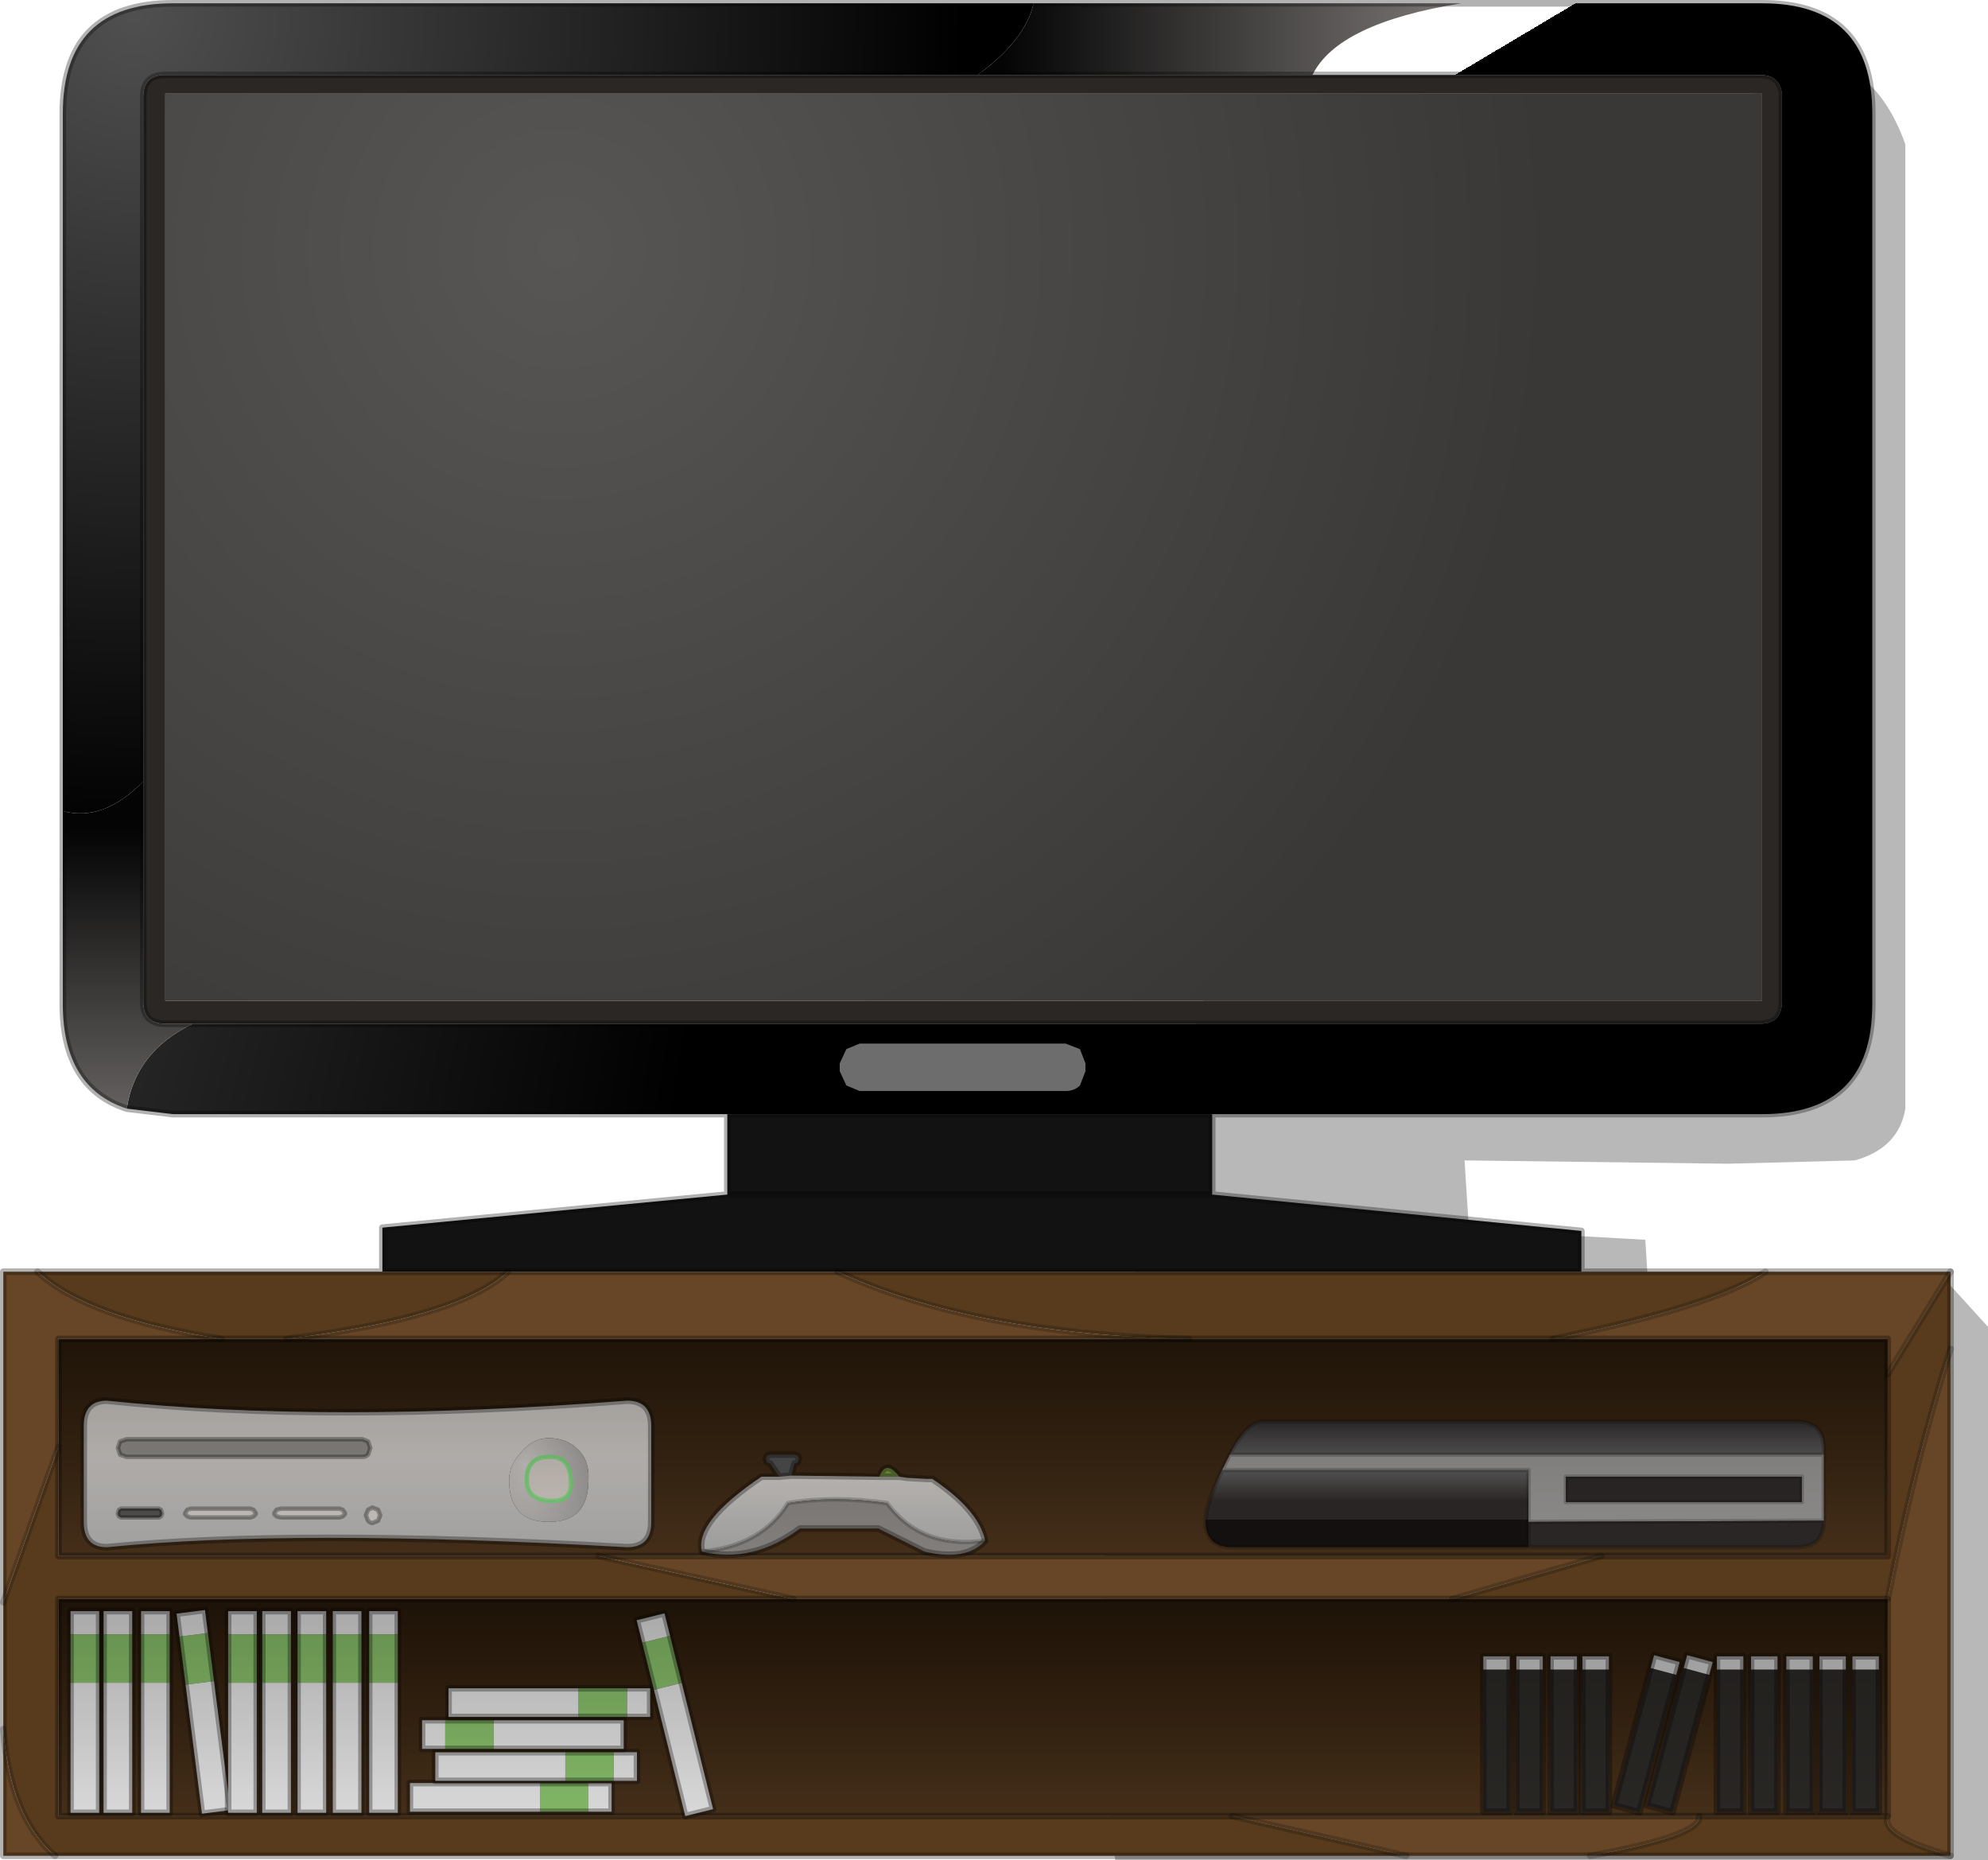 <?xml version="1.0" encoding="UTF-8" standalone="no"?>
<svg xmlns:xlink="http://www.w3.org/1999/xlink" height="84.4px" width="90.2px" xmlns="http://www.w3.org/2000/svg">
  <g transform="matrix(1.0, 0.0, 0.0, 1.0, 44.15, 83.15)">
    <use height="84.4" transform="matrix(1.0, 0.0, 0.0, 1.0, -44.15, -83.15)" width="90.2" xlink:href="#decoration30-shape0"/>
    <use height="9.45" transform="matrix(-1.0, 0.0, 0.0, 1.0, -39.5, -10.2)" width="1.6" xlink:href="#decoration30-sprite0"/>
    <use height="9.45" transform="matrix(-1.0, 0.0, 0.0, 1.0, -38.0, -10.2)" width="1.6" xlink:href="#decoration30-sprite0"/>
    <use height="9.45" transform="matrix(-1.0, 0.0, 0.0, 1.0, -36.3, -10.2)" width="1.6" xlink:href="#decoration30-sprite0"/>
    <use height="9.45" transform="matrix(-0.992, 0.126, 0.126, 0.992, -34.72, -10.268)" width="1.6" xlink:href="#decoration30-sprite0"/>
    <use height="9.45" transform="matrix(-1.0, 0.0, 0.0, 1.0, -32.35, -10.2)" width="1.6" xlink:href="#decoration30-sprite0"/>
    <use height="9.45" transform="matrix(-1.0, 0.0, 0.0, 1.0, -30.8, -10.2)" width="1.6" xlink:href="#decoration30-sprite0"/>
    <use height="9.45" transform="matrix(-1.0, 0.0, 0.0, 1.0, -29.2, -10.2)" width="1.6" xlink:href="#decoration30-sprite0"/>
    <use height="9.45" transform="matrix(-1.0, 0.0, 0.0, 1.0, -27.6, -10.2)" width="1.6" xlink:href="#decoration30-sprite0"/>
    <use height="9.45" transform="matrix(-1.0, 0.0, 0.0, 1.0, -25.95, -10.2)" width="1.6" xlink:href="#decoration30-sprite0"/>
    <use height="9.45" transform="matrix(0.0, -1.0, -1.0, 0.0, -16.25, -0.8)" width="1.6" xlink:href="#decoration30-sprite0"/>
    <use height="9.45" transform="matrix(0.0, -1.0, -1.0, 0.0, -15.1, -2.2)" width="1.6" xlink:href="#decoration30-sprite0"/>
    <use height="9.45" transform="matrix(0.0, -1.0, 1.0, 0.0, -25.15, -3.65)" width="1.6" xlink:href="#decoration30-sprite0"/>
    <use height="9.45" transform="matrix(0.0, -1.0, -1.0, 0.0, -14.5, -5.1)" width="1.6" xlink:href="#decoration30-sprite0"/>
    <use height="9.45" transform="matrix(-0.971, 0.241, 0.241, 0.971, -13.891, -10.132)" width="1.6" xlink:href="#decoration30-sprite0"/>
    <use height="7.35" transform="matrix(1.0, 0.0, 0.0, 1.0, 39.75, -8.15)" width="1.5" xlink:href="#decoration30-sprite1"/>
    <use height="7.35" transform="matrix(1.0, 0.0, 0.0, 1.0, 38.25, -8.15)" width="1.5" xlink:href="#decoration30-sprite1"/>
    <use height="7.35" transform="matrix(1.0, 0.0, 0.0, 1.0, 36.75, -8.15)" width="1.5" xlink:href="#decoration30-sprite1"/>
    <use height="7.35" transform="matrix(1.0, 0.0, 0.0, 1.0, 35.15, -8.15)" width="1.5" xlink:href="#decoration30-sprite1"/>
    <use height="7.35" transform="matrix(1.0, 0.0, 0.0, 1.0, 33.6, -8.15)" width="1.5" xlink:href="#decoration30-sprite1"/>
    <use height="7.35" transform="matrix(0.966, 0.259, -0.259, 0.966, 32.294, -8.234)" width="1.5" xlink:href="#decoration30-sprite1"/>
    <use height="7.35" transform="matrix(0.966, 0.259, -0.259, 0.966, 30.794, -8.234)" width="1.5" xlink:href="#decoration30-sprite1"/>
    <use height="7.35" transform="matrix(1.0, 0.0, 0.0, 1.0, 27.5, -8.15)" width="1.5" xlink:href="#decoration30-sprite1"/>
    <use height="7.35" transform="matrix(1.0, 0.0, 0.0, 1.0, 26.05, -8.15)" width="1.5" xlink:href="#decoration30-sprite1"/>
    <use height="7.35" transform="matrix(1.0, 0.0, 0.0, 1.0, 24.5, -8.15)" width="1.5" xlink:href="#decoration30-sprite1"/>
    <use height="7.35" transform="matrix(1.0, 0.0, 0.0, 1.0, 23.0, -8.15)" width="1.5" xlink:href="#decoration30-sprite1"/>
    <use height="21.7" transform="matrix(1.0, 0.0, 0.0, 1.0, -41.55, -22.35)" width="83.05" xlink:href="#decoration30-shape3"/>
  </g>
  <defs>
    <g id="decoration30-shape0" transform="matrix(1.0, 0.0, 0.0, 1.0, 44.15, 83.15)">
      <path d="M30.5 -26.9 L30.65 -24.55 44.05 -25.15 46.05 -22.95 46.05 1.25 6.45 1.25 Q1.6 -42.7 37.1 -80.7 40.85 -80.7 42.3 -76.6 L42.3 -32.85 Q42.0 -31.05 40.0 -30.5 L34.25 -30.35 22.3 -30.5 22.5 -27.35 30.5 -26.9" fill="#000000" fill-opacity="0.278" fill-rule="evenodd" stroke="none"/>
      <path d="M-35.4 -36.7 L35.7 -36.7 Q36.7 -36.7 36.7 -37.7 L36.7 -78.75 36.7 -78.9 Q36.6 -79.75 35.7 -79.75 L15.4 -79.75 Q16.55 -82.1 22.15 -83.0 L35.8 -83.0 Q40.8 -83.0 40.8 -78.0 L40.8 -37.6 Q40.8 -32.6 35.8 -32.6 L10.85 -32.6 -11.15 -32.6 -36.3 -32.6 -38.4 -32.85 Q-38.0 -35.45 -35.4 -36.7" fill="url(#decoration30-gradient0)" fill-rule="evenodd" stroke="none"/>
      <path d="M15.4 -79.75 L0.2 -79.75 Q2.35 -81.3 2.75 -83.0 L22.15 -83.0 Q16.55 -82.1 15.4 -79.75" fill="url(#decoration30-gradient1)" fill-rule="evenodd" stroke="none"/>
      <path d="M0.2 -79.75 L-36.65 -79.75 Q-37.65 -79.75 -37.65 -78.75 L-37.65 -47.7 Q-39.45 -45.85 -41.3 -46.35 L-41.3 -78.0 Q-41.3 -83.0 -36.3 -83.0 L2.75 -83.0 Q2.35 -81.3 0.2 -79.75" fill="url(#decoration30-gradient2)" fill-rule="evenodd" stroke="none"/>
      <path d="M15.4 -79.75 L35.7 -79.75 Q36.6 -79.75 36.7 -78.9 L36.7 -78.75 36.7 -37.7 Q36.7 -36.7 35.7 -36.7 L-35.4 -36.7 -36.65 -36.7 Q-37.65 -36.7 -37.65 -37.7 L-37.65 -47.7 -37.65 -78.75 Q-37.65 -79.75 -36.65 -79.75 L0.2 -79.75 15.4 -79.75 M35.8 -37.75 L35.8 -78.9 -36.65 -78.9 -36.65 -37.75 35.8 -37.75" fill="#2a2724" fill-rule="evenodd" stroke="none"/>
      <path d="M-11.15 -32.6 L10.85 -32.6 10.85 -28.95 27.6 -27.3 27.6 -25.45 -6.15 -25.45 -21.1 -25.45 -26.8 -25.45 -26.8 -27.45 -11.15 -28.95 -11.15 -32.6 M10.85 -28.95 L-11.15 -28.95 10.85 -28.95" fill="#121212" fill-rule="evenodd" stroke="none"/>
      <path d="M27.6 -25.45 L35.95 -25.45 Q33.7 -23.9 26.3 -22.4 L9.8 -22.4 Q0.05 -22.6 -6.15 -25.45 L27.6 -25.45 M44.35 -25.45 L44.35 -21.95 Q42.7 -16.7 41.5 -10.6 L21.75 -10.6 28.5 -12.55 41.5 -12.55 41.5 -20.8 44.35 -25.45 M44.35 1.05 L28.0 1.05 Q33.05 0.15 32.95 -0.75 L41.5 -0.75 Q41.15 0.15 44.35 1.05 M19.65 1.05 L9.7 1.05 -41.65 1.05 Q-43.7 -0.7 -44.0 -4.7 L-44.0 -10.45 -41.5 -17.5 -41.5 -12.55 -17.0 -12.55 -8.15 -10.6 -41.5 -10.6 -41.5 -0.75 9.7 -0.75 11.75 -0.75 19.65 1.05 M-42.45 -25.45 L-26.8 -25.45 -21.1 -25.45 Q-23.35 -23.35 -31.15 -22.4 L-34.1 -22.4 Q-40.2 -23.35 -42.45 -25.45" fill="#583b1d" fill-rule="evenodd" stroke="none"/>
      <path d="M11.75 -0.75 L9.7 -0.75 -41.5 -0.75 -41.5 -10.6 -8.15 -10.6 21.75 -10.6 41.5 -10.6 41.5 -7.5 41.5 -0.75 32.95 -0.75 11.75 -0.75" fill="url(#decoration30-gradient3)" fill-rule="evenodd" stroke="none"/>
      <path d="M35.95 -25.45 L44.35 -25.45 41.5 -20.8 41.5 -22.4 26.3 -22.4 Q33.7 -23.9 35.95 -25.45 M44.35 -21.95 L44.35 -7.5 44.35 1.05 Q41.15 0.15 41.5 -0.75 L41.5 -7.5 41.5 -10.6 Q42.7 -16.7 44.35 -21.95 M28.0 1.05 L19.65 1.05 11.75 -0.75 32.95 -0.75 Q33.05 0.15 28.0 1.05 M-41.65 1.05 L-44.0 1.05 -44.0 -4.7 Q-43.7 -0.7 -41.65 1.05 M-44.0 -10.45 L-44.0 -25.45 -42.45 -25.45 Q-40.2 -23.35 -34.1 -22.4 L-41.5 -22.4 -41.5 -17.5 -44.0 -10.45 M-8.15 -10.6 L-17.0 -12.55 28.5 -12.55 21.75 -10.6 -8.15 -10.6 M-31.15 -22.4 Q-23.35 -23.35 -21.1 -25.45 L-6.15 -25.45 Q0.05 -22.6 9.8 -22.4 L-31.15 -22.4" fill="#664626" fill-rule="evenodd" stroke="none"/>
      <path d="M-17.0 -12.55 L-41.5 -12.55 -41.5 -17.5 -41.5 -22.4 -34.1 -22.4 -31.15 -22.4 9.8 -22.4 26.3 -22.4 41.5 -22.4 41.5 -20.8 41.5 -12.55 28.5 -12.55 -17.0 -12.55" fill="url(#decoration30-gradient4)" fill-rule="evenodd" stroke="none"/>
      <path d="M35.8 -37.75 L-36.65 -37.75 -36.65 -78.9 35.8 -78.9 35.8 -37.75" fill="url(#decoration30-gradient5)" fill-rule="evenodd" stroke="none"/>
      <path d="M-37.65 -47.7 L-37.65 -37.7 Q-37.65 -36.7 -36.65 -36.7 L-35.4 -36.7 Q-38.0 -35.45 -38.4 -32.85 -41.3 -33.8 -41.3 -37.6 L-41.3 -46.35 Q-39.45 -45.85 -37.65 -47.7" fill="url(#decoration30-gradient6)" fill-rule="evenodd" stroke="none"/>
      <path d="M-35.4 -36.7 L35.7 -36.7 Q36.7 -36.7 36.7 -37.7 L36.7 -78.75 36.7 -78.9 Q36.6 -79.75 35.7 -79.75 L15.4 -79.75 0.2 -79.75 -36.65 -79.75 Q-37.65 -79.75 -37.65 -78.75 L-37.65 -47.7 -37.65 -37.7 Q-37.65 -36.7 -36.65 -36.7 L-35.4 -36.7 M-38.4 -32.85 L-36.3 -32.6 -11.15 -32.6 10.85 -32.6 35.8 -32.6 Q40.8 -32.6 40.8 -37.6 L40.8 -78.0 Q40.8 -83.0 35.8 -83.0 L22.15 -83.0 2.75 -83.0 M10.85 -32.6 L10.85 -28.95 27.6 -27.3 27.6 -25.45 35.95 -25.45 44.35 -25.45 44.35 -21.95 44.35 -7.5 44.35 1.05 28.0 1.05 19.65 1.05 9.7 1.05 -41.65 1.05 -44.0 1.05 -44.0 -4.7 -44.0 -10.45 -44.0 -25.45 -42.45 -25.45 -26.8 -25.45 -26.8 -27.45 -11.15 -28.95 -11.15 -32.6 M11.75 -0.75 L9.7 -0.75 -41.5 -0.75 -41.5 -10.6 -8.15 -10.6 M-17.0 -12.55 L-41.5 -12.55 -41.5 -17.5 -41.5 -22.4 -34.1 -22.4 -31.15 -22.4 9.8 -22.4 26.3 -22.4 41.5 -22.4 41.5 -20.8 41.5 -12.55 28.5 -12.55 -17.0 -12.55 M32.95 -0.75 L11.75 -0.75 M41.5 -10.6 L41.5 -7.5 41.5 -0.75 32.95 -0.75 M41.5 -10.6 L21.75 -10.6 -8.15 -10.6 M-38.4 -32.85 Q-41.3 -33.8 -41.3 -37.6 L-41.3 -46.35 -41.3 -78.0 Q-41.3 -83.0 -36.3 -83.0 L2.75 -83.0 M-21.1 -25.45 L-26.8 -25.45 M-21.1 -25.45 L-6.15 -25.45 27.6 -25.45 M-11.15 -28.95 L10.85 -28.95" fill="none" stroke="#000000" stroke-linecap="round" stroke-linejoin="round" stroke-opacity="0.302" stroke-width="0.3"/>
      <path d="M-8.15 -10.6 L-17.0 -12.55 M-41.5 -17.5 L-44.0 -10.45 M21.75 -10.6 L28.5 -12.55 M11.75 -0.75 L19.65 1.05 M26.3 -22.4 Q33.7 -23.9 35.95 -25.45 M44.35 -21.95 Q42.7 -16.7 41.5 -10.6 M41.5 -0.75 Q41.15 0.15 44.35 1.05 M41.5 -20.8 L44.35 -25.45 M32.95 -0.75 Q33.05 0.15 28.0 1.05 M-34.1 -22.4 Q-40.2 -23.35 -42.45 -25.45 M-31.15 -22.4 Q-23.35 -23.35 -21.1 -25.45 M-44.0 -4.7 Q-43.7 -0.7 -41.65 1.05 M9.8 -22.4 Q0.05 -22.6 -6.15 -25.45" fill="none" stroke="#000000" stroke-linecap="round" stroke-linejoin="round" stroke-opacity="0.2" stroke-width="0.3"/>
      <path d="M5.1 -34.9 L5.1 -34.55 4.85 -33.9 Q4.6 -33.65 4.2 -33.65 L-5.15 -33.65 -5.75 -33.9 -6.05 -34.55 -6.05 -34.9 -5.75 -35.55 -5.15 -35.8 4.2 -35.8 4.85 -35.55 5.1 -34.9" fill="#6d6d6d" fill-rule="evenodd" stroke="none"/>
      <path d="M25.2 -12.95 L11.75 -12.95 Q10.55 -12.95 10.55 -14.15 L10.55 -14.2 25.2 -14.2 25.2 -14.1 25.2 -12.95" fill="#151110" fill-rule="evenodd" stroke="none"/>
      <path d="M25.2 -14.2 L10.55 -14.2 Q10.6 -15.0 11.3 -16.45 L25.2 -16.45 25.2 -14.2 M11.65 -17.15 Q12.4 -18.65 13.15 -18.65 L37.35 -18.65 Q38.6 -18.65 38.6 -17.45 L38.6 -17.15 11.65 -17.15" fill="url(#decoration30-gradient7)" fill-rule="evenodd" stroke="none"/>
      <path d="M25.2 -14.1 L25.2 -14.2 25.2 -16.45 11.3 -16.45 11.4 -16.65 11.65 -17.15 38.6 -17.15 38.6 -14.15 25.2 -14.1 M37.6 -15.0 L37.6 -16.15 26.9 -16.15 26.9 -15.0 37.6 -15.0" fill="#939190" fill-rule="evenodd" stroke="none"/>
      <path d="M25.2 -12.95 L25.2 -14.1 38.6 -14.15 Q38.6 -12.95 37.35 -12.95 L25.2 -12.95 M37.6 -15.0 L26.9 -15.0 26.9 -16.15 37.6 -16.15 37.6 -15.0" fill="#2c2827" fill-rule="evenodd" stroke="none"/>
      <path d="M-27.45 -17.15 Q-27.55 -17.05 -27.7 -17.05 L-38.4 -17.05 -38.7 -17.15 -38.8 -17.45 -38.7 -17.75 -38.4 -17.85 -27.7 -17.85 -27.45 -17.75 -27.35 -17.45 -27.45 -17.15" fill="#8c8985" fill-rule="evenodd" stroke="none"/>
      <path d="M-27.45 -17.15 L-27.35 -17.45 -27.45 -17.75 -27.7 -17.85 -38.4 -17.85 -38.7 -17.75 -38.8 -17.45 -38.7 -17.15 -38.4 -17.05 -27.7 -17.05 Q-27.55 -17.05 -27.45 -17.15 M-28.6 -14.65 L-28.75 -14.7 -31.4 -14.7 -31.6 -14.65 -31.7 -14.5 -31.7 -14.45 -31.6 -14.35 -31.4 -14.3 -28.75 -14.3 -28.6 -14.35 -28.5 -14.45 -28.5 -14.5 -28.6 -14.65 M-26.9 -14.4 L-27.0 -14.65 -27.25 -14.75 -27.45 -14.65 -27.55 -14.4 -27.45 -14.15 Q-27.35 -14.05 -27.25 -14.05 L-27.0 -14.15 -26.9 -14.4 M-21.05 -16.0 Q-21.05 -14.1 -19.25 -14.1 -17.45 -14.1 -17.45 -16.0 -17.4 -16.9 -17.95 -17.4 -18.45 -17.9 -19.25 -17.9 -20.0 -17.9 -20.55 -17.2 -21.05 -16.65 -21.05 -16.0 M-38.65 -14.3 L-36.95 -14.3 -36.85 -14.35 -36.8 -14.45 -36.8 -14.5 -36.85 -14.65 -36.95 -14.7 -38.65 -14.7 -38.75 -14.65 -38.8 -14.5 -38.8 -14.45 -38.75 -14.35 -38.65 -14.3 M-39.3 -12.95 Q-40.35 -12.95 -40.35 -14.1 L-40.35 -18.45 Q-40.35 -19.6 -39.3 -19.6 -29.25 -18.55 -15.7 -19.6 -14.6 -19.6 -14.6 -18.45 L-14.6 -14.1 Q-14.6 -12.95 -15.7 -12.95 -30.85 -13.8 -39.3 -12.95 M-35.75 -14.5 L-35.75 -14.45 -35.65 -14.35 -35.5 -14.3 -32.8 -14.3 -32.65 -14.35 -32.55 -14.45 -32.55 -14.5 -32.65 -14.65 -32.8 -14.7 -35.5 -14.7 -35.65 -14.65 -35.75 -14.5" fill="url(#decoration30-gradient8)" fill-rule="evenodd" stroke="none"/>
      <path d="M-28.6 -14.65 L-28.5 -14.5 -28.5 -14.45 -28.6 -14.35 -28.75 -14.3 -31.4 -14.3 -31.6 -14.35 -31.7 -14.45 -31.7 -14.5 -31.6 -14.65 -31.4 -14.7 -28.75 -14.7 -28.6 -14.65 M-26.9 -14.4 L-27.0 -14.15 -27.25 -14.05 Q-27.35 -14.05 -27.45 -14.15 L-27.55 -14.4 -27.45 -14.65 -27.25 -14.75 -27.0 -14.65 -26.9 -14.4 M-35.75 -14.5 L-35.65 -14.65 -35.5 -14.7 -32.8 -14.7 -32.65 -14.65 -32.55 -14.5 -32.55 -14.45 -32.65 -14.35 -32.8 -14.3 -35.5 -14.3 -35.65 -14.35 -35.75 -14.45 -35.75 -14.5" fill="#c9c5c1" fill-rule="evenodd" stroke="none"/>
      <path d="M-21.05 -16.0 Q-21.05 -16.65 -20.55 -17.2 -20.0 -17.9 -19.25 -17.9 -18.45 -17.9 -17.95 -17.4 -17.4 -16.9 -17.45 -16.0 -17.45 -14.1 -19.25 -14.1 -21.05 -14.1 -21.05 -16.0 M-19.25 -17.05 Q-20.25 -17.05 -20.25 -16.0 -20.25 -15.1 -19.2 -15.05 -18.15 -15.0 -18.25 -16.0 -18.3 -17.1 -19.25 -17.05" fill="url(#decoration30-gradient9)" fill-rule="evenodd" stroke="none"/>
      <path d="M-38.65 -14.3 L-38.75 -14.35 -38.8 -14.45 -38.8 -14.5 -38.75 -14.65 -38.65 -14.7 -36.95 -14.7 -36.85 -14.65 -36.8 -14.5 -36.8 -14.45 -36.85 -14.35 -36.95 -14.3 -38.65 -14.3" fill="#51504f" fill-rule="evenodd" stroke="none"/>
      <path d="M-8.8 -16.15 L-9.2 -16.75 -9.35 -16.8 -9.4 -16.95 -9.35 -17.1 -9.2 -17.15 -8.1 -17.15 -7.95 -17.1 -7.9 -16.95 -7.95 -16.8 -8.1 -16.75 -8.25 -16.2 -8.8 -16.15" fill="#4f4e4e" fill-rule="evenodd" stroke="none"/>
      <path d="M-8.25 -16.2 L-4.25 -16.15 -3.35 -16.15 -3.0 -16.1 -2.1 -16.05 -1.85 -16.05 Q0.25 -14.65 0.55 -13.25 -2.35 -12.85 -3.9 -14.95 -6.3 -15.3 -8.4 -14.95 -9.6 -13.0 -12.3 -12.75 -12.65 -14.1 -9.6 -16.15 L-8.8 -16.15 -8.25 -16.2" fill="url(#decoration30-gradient10)" fill-rule="evenodd" stroke="none"/>
      <path d="M-4.25 -16.15 Q-3.95 -16.95 -3.35 -16.15 L-4.25 -16.15" fill="#769543" fill-rule="evenodd" stroke="none"/>
      <path d="M-3.0 -16.1 L-2.1 -16.05 -3.0 -16.1" fill="#9f4625" fill-rule="evenodd" stroke="none"/>
      <path d="M0.55 -13.25 Q-0.3 -12.3 -2.2 -12.75 L-4.3 -13.8 -7.85 -13.8 Q-10.0 -12.2 -12.3 -12.75 -9.6 -13.0 -8.4 -14.95 -6.3 -15.3 -3.9 -14.95 -2.35 -12.85 0.55 -13.25" fill="#858280" fill-rule="evenodd" stroke="none"/>
      <path d="M-19.25 -17.05 Q-18.3 -17.1 -18.25 -16.0 -18.15 -15.0 -19.2 -15.05 -20.25 -15.1 -20.25 -16.0 -20.25 -17.05 -19.25 -17.05" fill="#cbc4be" fill-rule="evenodd" stroke="none"/>
      <path d="M10.55 -14.2 L10.55 -14.15 Q10.55 -12.95 11.75 -12.95 L25.2 -12.95 25.2 -14.1 25.2 -14.2 M10.55 -14.2 Q10.6 -15.0 11.3 -16.45 L11.4 -16.65 11.65 -17.15 Q12.4 -18.65 13.15 -18.65 L37.35 -18.65 Q38.6 -18.65 38.6 -17.45 L38.6 -17.15 38.6 -14.15 Q38.6 -12.95 37.35 -12.95 L25.2 -12.95 M37.6 -15.0 L26.9 -15.0 26.9 -16.15 37.6 -16.15 37.6 -15.0 M11.3 -16.45 L25.2 -16.45 25.2 -14.2 M25.2 -14.1 L38.6 -14.15 M38.6 -17.15 L11.65 -17.15 M-12.3 -12.75 Q-9.6 -13.0 -8.4 -14.95 -6.3 -15.3 -3.9 -14.95 -2.35 -12.85 0.55 -13.25" fill="none" stroke="#000000" stroke-linecap="round" stroke-linejoin="round" stroke-opacity="0.188" stroke-width="0.2"/>
      <path d="M-27.45 -17.15 L-27.35 -17.45 -27.45 -17.75 -27.7 -17.85 -38.4 -17.85 -38.7 -17.75 -38.8 -17.45 -38.7 -17.15 -38.4 -17.05 -27.7 -17.05 Q-27.55 -17.05 -27.45 -17.15 M-28.6 -14.65 L-28.75 -14.7 -31.4 -14.7 -31.6 -14.65 -31.7 -14.5 -31.7 -14.45 -31.6 -14.35 -31.4 -14.3 -28.75 -14.3 -28.6 -14.35 -28.5 -14.45 -28.5 -14.5 -28.6 -14.65 M-26.9 -14.4 L-27.0 -14.15 -27.25 -14.05 Q-27.35 -14.05 -27.45 -14.15 L-27.55 -14.4 -27.45 -14.65 -27.25 -14.75 -27.0 -14.65 -26.9 -14.4 M-38.65 -14.3 L-36.95 -14.3 -36.85 -14.35 -36.8 -14.45 -36.8 -14.5 -36.85 -14.65 -36.95 -14.7 -38.65 -14.7 -38.75 -14.65 -38.8 -14.5 -38.8 -14.45 -38.75 -14.35 -38.65 -14.3 M-35.75 -14.5 L-35.75 -14.45 -35.65 -14.35 -35.5 -14.3 -32.8 -14.3 -32.65 -14.35 -32.55 -14.45 -32.55 -14.5 -32.65 -14.65 -32.8 -14.7 -35.5 -14.7 -35.65 -14.65 -35.75 -14.5" fill="none" stroke="#000000" stroke-linecap="round" stroke-linejoin="round" stroke-opacity="0.302" stroke-width="0.2"/>
      <path d="M-39.3 -12.95 Q-30.85 -13.8 -15.7 -12.95 -14.6 -12.95 -14.6 -14.1 L-14.6 -18.45 Q-14.6 -19.6 -15.7 -19.6 -29.25 -18.55 -39.3 -19.6 -40.35 -19.6 -40.35 -18.45 L-40.35 -14.1 Q-40.35 -12.95 -39.3 -12.95 M-8.8 -16.15 L-9.2 -16.75 -9.35 -16.8 -9.4 -16.95 -9.35 -17.1 -9.2 -17.15 -8.1 -17.15 -7.95 -17.1 -7.9 -16.95 -7.95 -16.8 -8.1 -16.75 -8.25 -16.2 -4.25 -16.15 Q-3.95 -16.95 -3.35 -16.15 L-3.0 -16.1 -2.1 -16.05 -1.85 -16.05 Q0.25 -14.65 0.55 -13.25 -0.3 -12.3 -2.2 -12.75 L-4.3 -13.8 -7.85 -13.8 Q-10.0 -12.2 -12.3 -12.75 -12.65 -14.1 -9.6 -16.15 L-8.8 -16.15 -8.25 -16.2 M-2.1 -16.05 L-3.0 -16.1 M-3.35 -16.15 L-4.25 -16.15" fill="none" stroke="#000000" stroke-linecap="round" stroke-linejoin="round" stroke-opacity="0.302" stroke-width="0.3"/>
      <path d="M-19.25 -17.05 Q-18.3 -17.1 -18.25 -16.0 -18.15 -15.0 -19.2 -15.05 -20.25 -15.1 -20.25 -16.0 -20.25 -17.05 -19.25 -17.05" fill="none" stroke="#6dd46d" stroke-linecap="round" stroke-linejoin="round" stroke-opacity="0.769" stroke-width="0.2"/>
    </g>
    <radialGradient cx="0" cy="0" fx="-1603.2" fy="0" gradientTransform="matrix(0.071, 0.0, 0.0, 0.071, 44.35, -25.45)" gradientUnits="userSpaceOnUse" id="decoration30-gradient0" r="819.2" spreadMethod="pad">
      <stop offset="0.004" stop-color="#4f4f4f"/>
      <stop offset="1.0" stop-color="#000000"/>
    </radialGradient>
    <linearGradient gradientTransform="matrix(0.017, 0.0, 0.0, 0.002, 15.15, -81.2)" gradientUnits="userSpaceOnUse" id="decoration30-gradient1" spreadMethod="pad" x1="-819.2" x2="819.2">
      <stop offset="0.004" stop-color="#040404"/>
      <stop offset="1.0" stop-color="#a39e9c"/>
    </linearGradient>
    <radialGradient cx="0" cy="0" gradientTransform="matrix(0.046, 0.0, 0.0, 0.046, -38.1, -82.45)" gradientUnits="userSpaceOnUse" id="decoration30-gradient2" r="819.2" spreadMethod="pad">
      <stop offset="0.004" stop-color="#4f4f4f"/>
      <stop offset="1.0" stop-color="#000000"/>
    </radialGradient>
    <linearGradient gradientTransform="matrix(0.0, -0.009, 0.006, 0.0, 0.0, -5.7)" gradientUnits="userSpaceOnUse" id="decoration30-gradient3" spreadMethod="pad" x1="-819.2" x2="819.2">
      <stop offset="0.024" stop-color="#4d351e"/>
      <stop offset="0.988" stop-color="#201306"/>
    </linearGradient>
    <linearGradient gradientTransform="matrix(0.0, -0.01, 0.006, 0.0, -0.2, -17.9)" gradientUnits="userSpaceOnUse" id="decoration30-gradient4" spreadMethod="pad" x1="-819.2" x2="819.2">
      <stop offset="0.024" stop-color="#4d351e"/>
      <stop offset="0.988" stop-color="#201306"/>
    </linearGradient>
    <radialGradient cx="0" cy="0" gradientTransform="matrix(0.055, 0.0, 0.0, 0.055, -18.8, -71.85)" gradientUnits="userSpaceOnUse" id="decoration30-gradient5" r="819.2" spreadMethod="pad">
      <stop offset="0.004" stop-color="#585654"/>
      <stop offset="1.0" stop-color="#3a3836"/>
    </radialGradient>
    <linearGradient gradientTransform="matrix(0.0, 0.013, -0.009, 0.0, -39.05, -34.95)" gradientUnits="userSpaceOnUse" id="decoration30-gradient6" spreadMethod="pad" x1="-819.2" x2="819.2">
      <stop offset="0.004" stop-color="#040404"/>
      <stop offset="1.0" stop-color="#a39e9c"/>
    </linearGradient>
    <linearGradient gradientTransform="matrix(0.0, -0.003, 0.003, 0.0, 24.65, -17.5)" gradientUnits="userSpaceOnUse" id="decoration30-gradient7" spreadMethod="pad" x1="-819.2" x2="819.2">
      <stop offset="0.0" stop-color="#2c2827"/>
      <stop offset="0.329" stop-color="#646464"/>
      <stop offset="0.976" stop-color="#151110"/>
    </linearGradient>
    <linearGradient gradientTransform="matrix(0.0, 0.003, -0.004, 0.0, -26.75, -14.7)" gradientUnits="userSpaceOnUse" id="decoration30-gradient8" spreadMethod="pad" x1="-819.2" x2="819.2">
      <stop offset="0.004" stop-color="#c9c5c1"/>
      <stop offset="1.0" stop-color="#a1a1a1"/>
    </linearGradient>
    <radialGradient cx="0" cy="0" gradientTransform="matrix(0.004, 0.0, 0.0, 0.005, -20.3, -16.7)" gradientUnits="userSpaceOnUse" id="decoration30-gradient9" r="819.2" spreadMethod="pad">
      <stop offset="0.004" stop-color="#c9c5c1"/>
      <stop offset="0.988" stop-color="#9a9897"/>
    </radialGradient>
    <linearGradient gradientTransform="matrix(0.0, 0.002, -0.002, 0.0, -5.9, -14.5)" gradientUnits="userSpaceOnUse" id="decoration30-gradient10" spreadMethod="pad" x1="-819.2" x2="819.2">
      <stop offset="0.027" stop-color="#c9c5c1"/>
      <stop offset="1.0" stop-color="#a1a1a1"/>
    </linearGradient>
    <g id="decoration30-sprite0" transform="matrix(1.0, 0.0, 0.0, 1.0, 0.15, 0.15)">
      <use height="9.45" transform="matrix(1.0, 0.0, 0.0, 1.0, -0.15, -0.15)" width="1.6" xlink:href="#decoration30-shape1"/>
    </g>
    <g id="decoration30-shape1" transform="matrix(1.0, 0.0, 0.0, 1.0, 0.15, 0.15)">
      <path d="M0.0 1.05 L1.3 1.05 1.3 3.25 0.0 3.25 0.0 1.05" fill="#85bb68" fill-rule="evenodd" stroke="none"/>
      <path d="M1.3 1.05 L0.0 1.05 0.0 0.0 1.3 0.0 1.3 1.05 M0.0 3.25 L1.3 3.25 1.3 9.15 0.0 9.15 0.0 3.25" fill="#dedede" fill-rule="evenodd" stroke="none"/>
      <path d="M0.0 1.05 L0.0 3.25 M1.3 3.25 L1.3 1.05 1.3 0.0 0.0 0.0 0.0 1.05 M1.3 3.25 L1.3 9.15 0.0 9.15 0.0 3.25" fill="none" stroke="#000000" stroke-linecap="round" stroke-linejoin="round" stroke-opacity="0.302" stroke-width="0.3"/>
    </g>
    <g id="decoration30-sprite1" transform="matrix(1.0, 0.0, 0.0, 1.0, 0.15, 0.15)">
      <use height="7.35" transform="matrix(1.0, 0.0, 0.0, 1.0, -0.15, -0.15)" width="1.5" xlink:href="#decoration30-shape2"/>
    </g>
    <g id="decoration30-shape2" transform="matrix(1.0, 0.0, 0.0, 1.0, 0.15, 0.15)">
      <path d="M0.0 0.6 L1.2 0.6 1.2 7.05 0.0 7.05 0.0 0.6" fill="#2a2825" fill-rule="evenodd" stroke="none"/>
      <path d="M1.2 0.6 L0.0 0.6 0.0 0.0 1.2 0.0 1.2 0.6" fill="#c4c4c4" fill-rule="evenodd" stroke="none"/>
      <path d="M1.2 0.6 L1.2 0.0 0.0 0.0 0.0 0.6 0.0 7.05 1.2 7.05 1.2 0.6 Z" fill="none" stroke="#000000" stroke-linecap="round" stroke-linejoin="round" stroke-opacity="0.302" stroke-width="0.3"/>
    </g>
    <g id="decoration30-shape3" transform="matrix(1.0, 0.0, 0.0, 1.0, 41.55, 22.35)">
      <path d="M41.5 -12.4 L-41.55 -12.4 -41.55 -22.35 41.5 -22.35 41.5 -12.4" fill="url(#decoration30-gradient11)" fill-rule="evenodd" stroke="none"/>
      <path d="M41.5 -0.65 L-41.55 -0.65 -41.55 -10.6 41.5 -10.6 41.5 -0.65" fill="url(#decoration30-gradient12)" fill-rule="evenodd" stroke="none"/>
    </g>
    <linearGradient gradientTransform="matrix(0.0, 0.008, -0.006, 0.0, 0.0, -17.65)" gradientUnits="userSpaceOnUse" id="decoration30-gradient11" spreadMethod="pad" x1="-819.2" x2="819.2">
      <stop offset="0.0" stop-color="#000000" stop-opacity="0.29"/>
      <stop offset="0.976" stop-color="#000000" stop-opacity="0.0"/>
    </linearGradient>
    <linearGradient gradientTransform="matrix(0.0, 0.008, -0.006, 0.0, 0.0, -5.9)" gradientUnits="userSpaceOnUse" id="decoration30-gradient12" spreadMethod="pad" x1="-819.2" x2="819.2">
      <stop offset="0.0" stop-color="#000000" stop-opacity="0.29"/>
      <stop offset="0.976" stop-color="#000000" stop-opacity="0.0"/>
    </linearGradient>
  </defs>
</svg>
